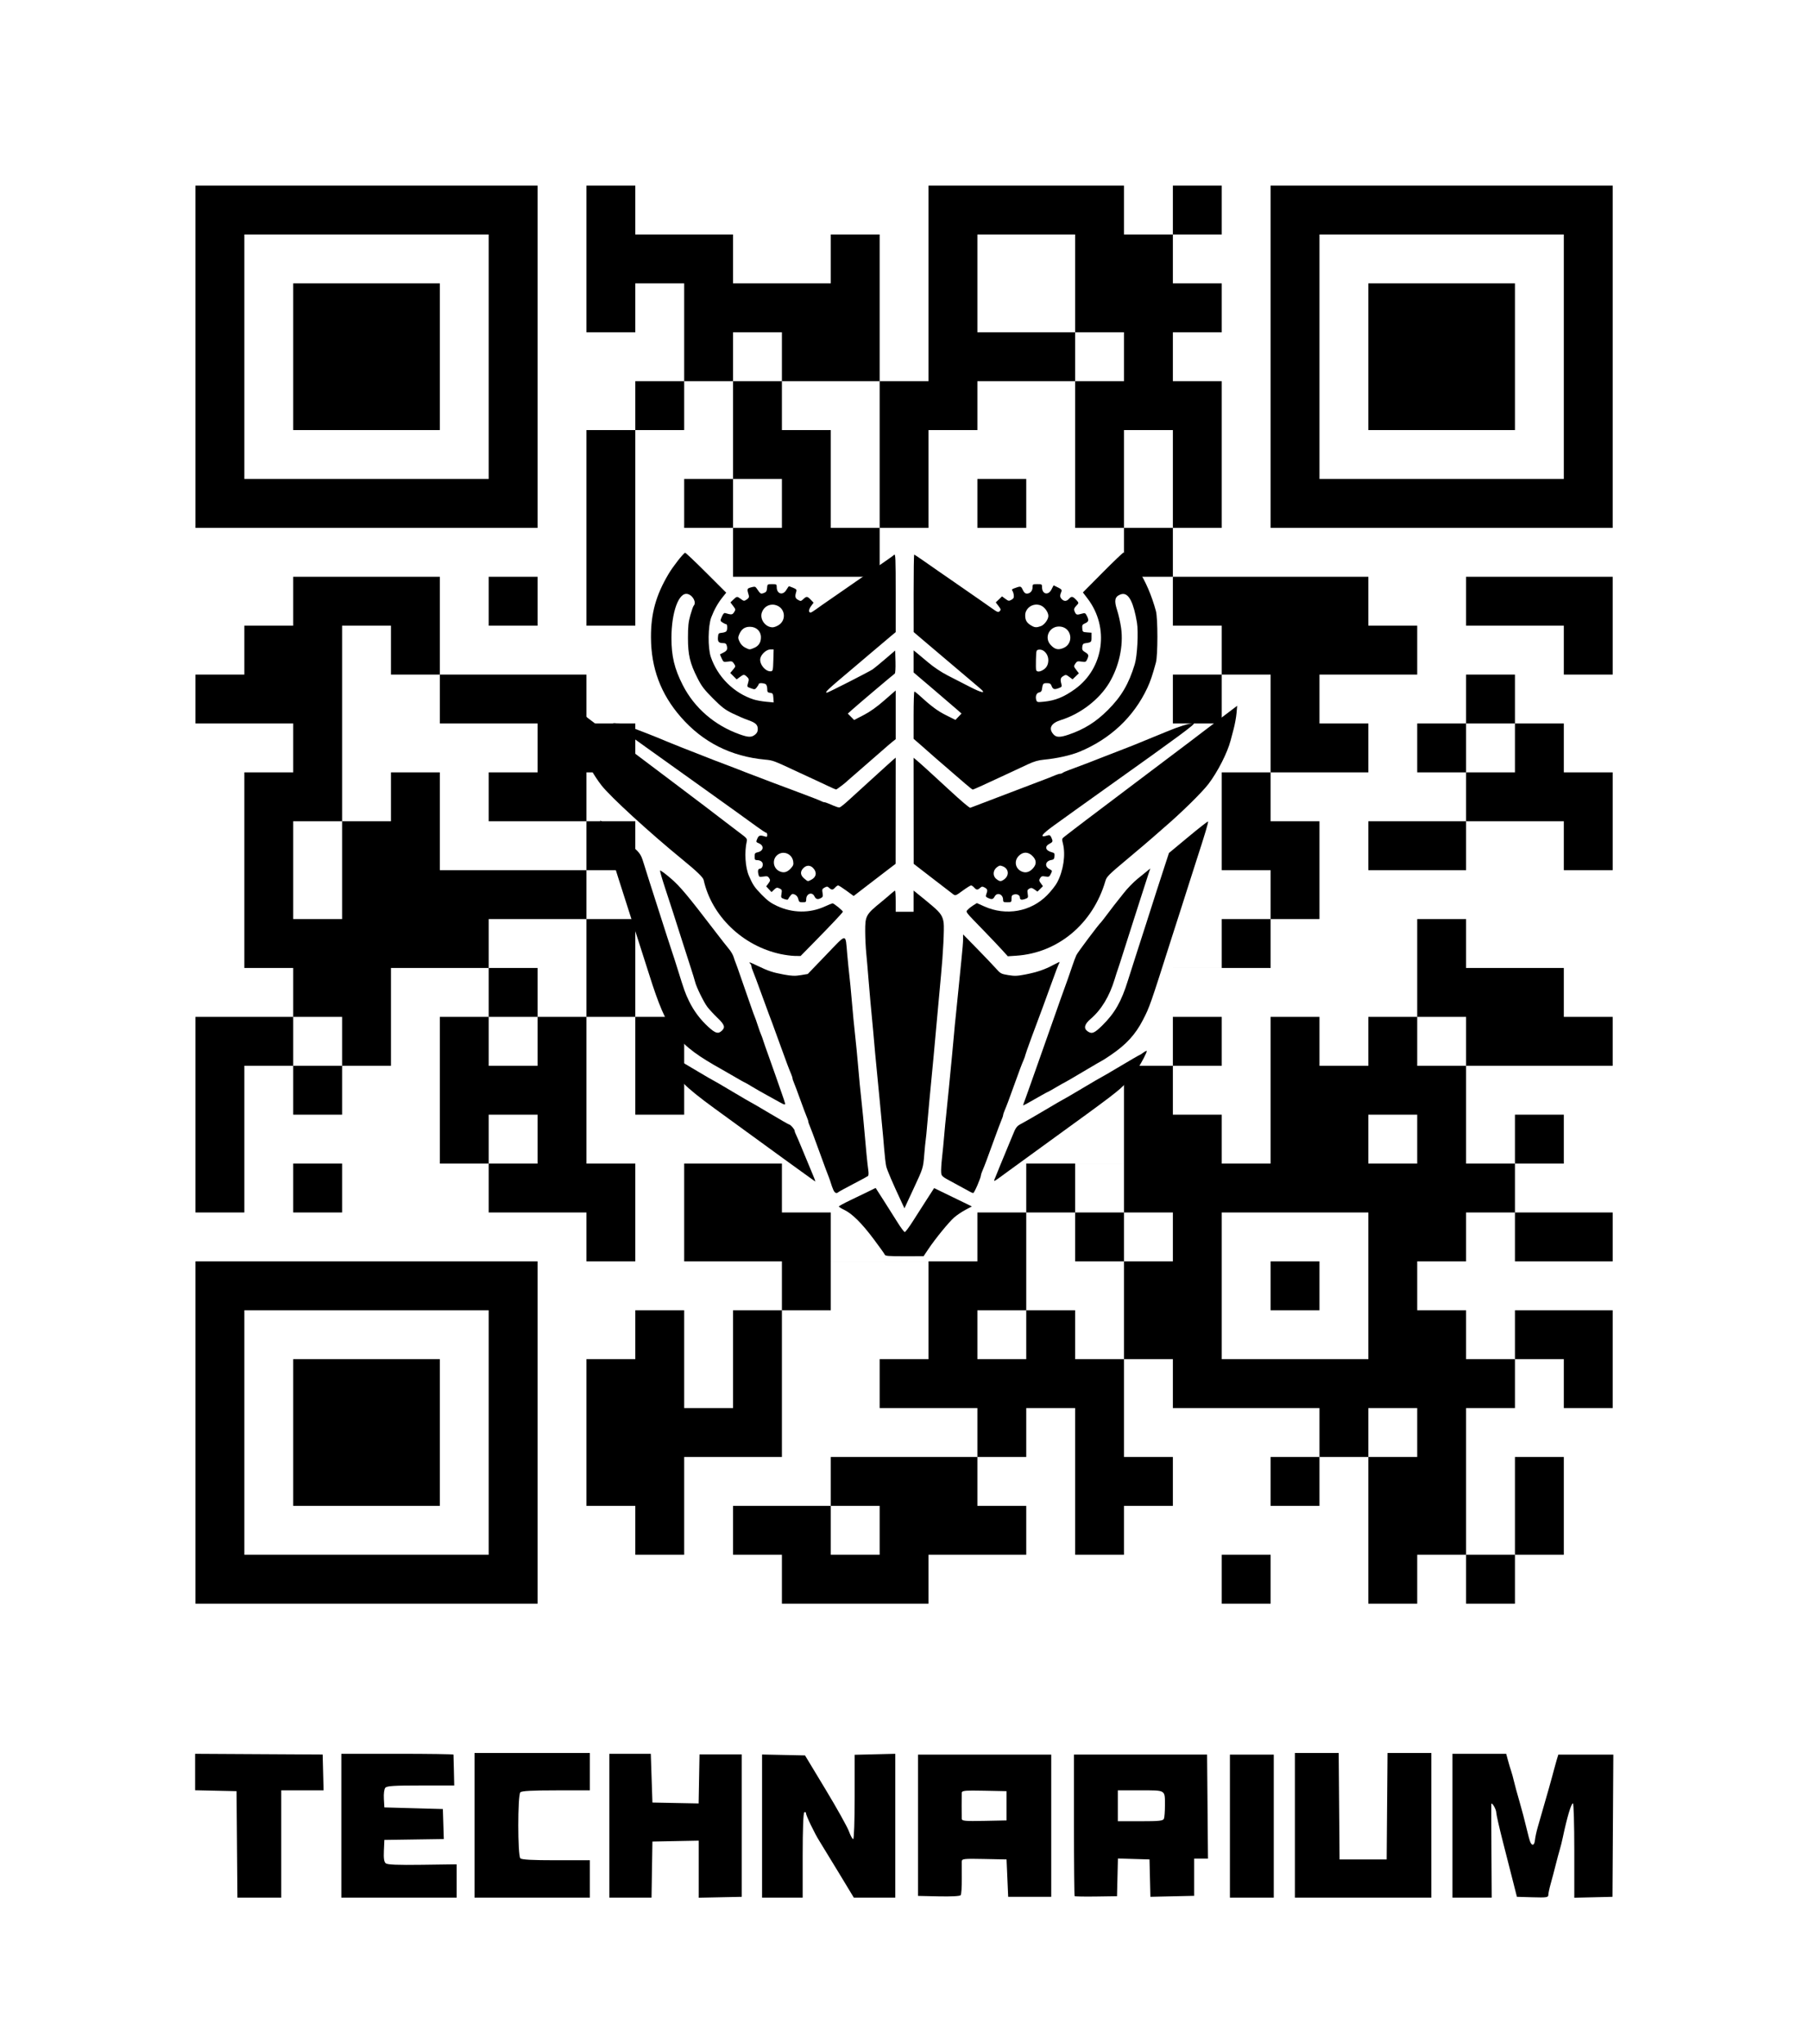 <?xml version="1.0" encoding="UTF-8" standalone="no"?>
<svg
   xmlns:dc="http://purl.org/dc/elements/1.1/"
   xmlns:cc="http://creativecommons.org/ns#"
   xmlns:rdf="http://www.w3.org/1999/02/22-rdf-syntax-ns#"
   xmlns:svg="http://www.w3.org/2000/svg"
   xmlns="http://www.w3.org/2000/svg"
   xmlns:sodipodi="http://sodipodi.sourceforge.net/DTD/sodipodi-0.dtd"
   xmlns:inkscape="http://www.inkscape.org/namespaces/inkscape"
   version="1.0"
   width="925.429"
   height="1044.872"
   viewBox="0 0 740.343 835.897"
   preserveAspectRatio="xMidYMid meet"
   id="svg4384"
   inkscape:version="0.91 r13725"
   sodipodi:docname="technarium_qr_logo_text.svg"
   inkscape:export-filename="/home/nightshade/src/technarium_qr/png/technarium_qr_logo_text.png"
   inkscape:export-xdpi="90"
   inkscape:export-ydpi="90">
  <defs
     id="defs4432" />
  <sodipodi:namedview
     pagecolor="#ffffff"
     bordercolor="#666666"
     borderopacity="1"
     objecttolerance="9"
     gridtolerance="10000"
     guidetolerance="10"
     inkscape:pageopacity="0"
     inkscape:pageshadow="2"
     inkscape:window-width="1920"
     inkscape:window-height="1045"
     id="namedview4430"
     showgrid="false"
     showguides="true"
     inkscape:guide-bbox="true"
     inkscape:zoom="0.35355339"
     inkscape:cx="-164.06201"
     inkscape:cy="442.6452"
     inkscape:window-x="0"
     inkscape:window-y="35"
     inkscape:window-maximized="1"
     inkscape:current-layer="layer3"
     fit-margin-top="100"
     fit-margin-left="100"
     fit-margin-right="100"
     fit-margin-bottom="100"
     units="px"
     inkscape:snap-perpendicular="false">
    <inkscape:grid
       type="xygrid"
       id="grid4296"
       spacingx="20"
       spacingy="20"
       snapvisiblegridlinesonly="true" />
    <sodipodi:guide
       position="0,0"
       orientation="0,925.429"
       id="guide4153" />
    <sodipodi:guide
       position="740.343,0"
       orientation="-1044.872,0"
       id="guide4155" />
    <sodipodi:guide
       position="740.343,835.897"
       orientation="0,-925.429"
       id="guide4157" />
    <sodipodi:guide
       position="0,835.897"
       orientation="1044.872,0"
       id="guide4159" />
  </sodipodi:namedview>
  <g
     inkscape:groupmode="layer"
     id="layer3"
     inkscape:label="Layer 1"
     transform="translate(0.172,0)">
    <rect
       style="opacity:1;fill:#ffffff;fill-opacity:1;stroke:none"
       id="rect4161"
       width="740.344"
       height="835.897"
       x="-0.172"
       y="0" />
    <g
       id="g4236"
       transform="matrix(0.1,0,0,-0.1,-0.172,735.901)"
       style="fill:#000000;stroke:none">
      <path
         d="M 100 94.877 L 100 182.377 L 100 269.877 L 187.5 269.877 L 275 269.877 L 275 182.377 L 275 94.877 L 187.5 94.877 L 100 94.877 z M 300 94.877 L 300 132.377 L 300 169.877 L 312.5 169.877 L 325 169.877 L 325 157.377 L 325 144.877 L 337.5 144.877 L 350 144.877 L 350 169.877 L 350 194.877 L 362.5 194.877 L 375 194.877 L 375 182.377 L 375 169.877 L 387.5 169.877 L 400 169.877 L 400 182.377 L 400 194.877 L 425 194.877 L 450 194.877 L 450 157.377 L 450 119.877 L 437.5 119.877 L 425 119.877 L 425 132.377 L 425 144.877 L 400 144.877 L 375 144.877 L 375 132.377 L 375 119.877 L 350 119.877 L 325 119.877 L 325 107.377 L 325 94.877 L 312.5 94.877 L 300 94.877 z M 450 194.877 L 450 232.377 L 450 269.877 L 462.5 269.877 L 475 269.877 L 475 244.877 L 475 219.877 L 487.5 219.877 L 500 219.877 L 500 207.377 L 500 194.877 L 525 194.877 L 550 194.877 L 550 182.377 L 550 169.877 L 525 169.877 L 500 169.877 L 500 144.877 L 500 119.877 L 525 119.877 L 550 119.877 L 550 144.877 L 550 169.877 L 562.5 169.877 L 575 169.877 L 575 182.377 L 575 194.877 L 562.5 194.877 L 550 194.877 L 550 232.377 L 550 269.877 L 562.5 269.877 L 575 269.877 L 575 244.877 L 575 219.877 L 587.5 219.877 L 600 219.877 L 600 244.877 L 600 269.877 L 612.5 269.877 L 625 269.877 L 625 232.377 L 625 194.877 L 612.5 194.877 L 600 194.877 L 600 182.377 L 600 169.877 L 612.5 169.877 L 625 169.877 L 625 157.377 L 625 144.877 L 612.5 144.877 L 600 144.877 L 600 132.377 L 600 119.877 L 587.5 119.877 L 575 119.877 L 575 107.377 L 575 94.877 L 525 94.877 L 475 94.877 L 475 144.877 L 475 194.877 L 462.5 194.877 L 450 194.877 z M 600 119.877 L 612.5 119.877 L 625 119.877 L 625 107.377 L 625 94.877 L 612.5 94.877 L 600 94.877 L 600 107.377 L 600 119.877 z M 600 269.877 L 587.5 269.877 L 575 269.877 L 575 282.377 L 575 294.871 L 600 294.871 L 600 282.377 L 600 269.877 z M 450 269.877 L 437.5 269.877 L 425 269.877 L 425 244.877 L 425 219.877 L 412.5 219.877 L 400 219.877 L 400 207.377 L 400 194.877 L 387.5 194.877 L 375 194.877 L 375 219.877 L 375 244.877 L 387.5 244.877 L 400 244.877 L 400 257.377 L 400 269.877 L 387.5 269.877 L 375 269.877 L 375 282.377 L 375 294.871 L 450 294.871 L 450 269.877 z M 375 269.877 L 375 257.377 L 375 244.877 L 362.5 244.877 L 350 244.877 L 350 257.377 L 350 269.877 L 362.5 269.877 L 375 269.877 z M 350 194.877 L 337.5 194.877 L 325 194.877 L 325 207.377 L 325 219.877 L 337.5 219.877 L 350 219.877 L 350 207.377 L 350 194.877 z M 325 219.877 L 312.5 219.877 L 300 219.877 L 300 269.877 L 300 319.877 L 312.5 319.877 L 325 319.877 L 325 294.871 L 325 269.877 L 325 219.877 z M 650 94.877 L 650 182.377 L 650 269.877 L 737.5 269.877 L 825 269.877 L 825 182.377 L 825 94.877 L 737.5 94.877 L 650 94.877 z M 125 119.877 L 187.5 119.877 L 250 119.877 L 250 182.377 L 250 244.877 L 187.5 244.877 L 125 244.877 L 125 182.377 L 125 119.877 z M 675 119.877 L 737.5 119.877 L 800 119.877 L 800 182.377 L 800 244.877 L 737.5 244.877 L 675 244.877 L 675 182.377 L 675 119.877 z M 150 144.877 L 150 182.377 L 150 219.877 L 187.5 219.877 L 225 219.877 L 225 182.377 L 225 144.877 L 187.5 144.877 L 150 144.877 z M 700 144.877 L 700 182.377 L 700 219.877 L 737.5 219.877 L 775 219.877 L 775 182.377 L 775 144.877 L 737.5 144.877 L 700 144.877 z M 500 244.877 L 500 257.377 L 500 269.877 L 512.5 269.877 L 525 269.877 L 525 257.377 L 525 244.877 L 512.5 244.877 L 500 244.877 z M 150 294.877 L 150 307.377 L 150 319.877 L 137.5 319.877 L 125 319.877 L 125 332.377 L 125 344.877 L 112.5 344.877 L 100 344.877 L 100 357.377 L 100 369.877 L 125 369.877 L 150 369.877 L 150 382.377 L 150 394.877 L 137.5 394.877 L 125 394.877 L 125 444.877 L 125 494.877 L 137.5 494.877 L 150 494.877 L 150 507.377 L 150 519.877 L 162.5 519.877 L 175 519.877 L 175 532.377 L 175 544.877 L 187.5 544.877 L 200 544.877 L 200 519.877 L 200 494.877 L 225 494.877 L 250 494.877 L 250 482.377 L 250 469.877 L 275 469.877 L 300 469.877 L 300 457.377 L 300 444.877 L 262.5 444.877 L 225 444.877 L 225 419.877 L 225 394.877 L 212.5 394.877 L 200 394.877 L 200 407.377 L 200 419.877 L 187.5 419.877 L 175 419.877 L 175 444.877 L 175 469.877 L 162.5 469.877 L 150 469.877 L 150 444.877 L 150 419.877 L 162.5 419.877 L 175 419.877 L 175 369.877 L 175 319.877 L 187.5 319.877 L 200 319.877 L 200 332.377 L 200 344.877 L 212.5 344.877 L 225 344.877 L 225 319.877 L 225 294.877 L 187.5 294.877 L 150 294.877 z M 225 344.877 L 225 357.377 L 225 369.877 L 250 369.877 L 275 369.877 L 275 382.377 L 275 394.877 L 262.5 394.877 L 250 394.877 L 250 407.377 L 250 419.877 L 275 419.877 L 300 419.877 L 300 407.377 L 300 394.877 L 312.5 394.877 L 325 394.877 L 325 382.377 L 325 369.877 L 312.5 369.877 L 300 369.877 L 300 357.377 L 300 344.877 L 262.5 344.877 L 225 344.877 z M 300 419.877 L 300 432.377 L 300 444.877 L 312.5 444.877 L 325 444.877 L 325 432.377 L 325 419.877 L 312.5 419.877 L 300 419.877 z M 300 469.877 L 300 494.877 L 300 519.877 L 312.5 519.877 L 325 519.877 L 325 544.877 L 325 569.877 L 350 569.877 L 350 544.877 L 350 519.877 L 350 519.871 L 325 519.871 L 325 469.877 L 312.5 469.877 L 300 469.877 z M 300 519.877 L 287.5 519.877 L 275 519.877 L 275 532.377 L 275 544.877 L 262.5 544.877 L 250 544.877 L 250 532.377 L 250 519.877 L 237.5 519.877 L 225 519.877 L 225 557.377 L 225 594.877 L 237.5 594.877 L 250 594.877 L 250 582.377 L 250 569.877 L 262.5 569.877 L 275 569.877 L 275 582.377 L 275 594.877 L 262.5 594.877 L 250 594.877 L 250 607.377 L 250 619.877 L 275 619.877 L 300 619.877 L 300 632.377 L 300 644.877 L 312.5 644.877 L 325 644.877 L 325 619.877 L 325 594.877 L 312.5 594.877 L 300 594.877 L 300 557.377 L 300 519.877 z M 250 519.877 L 262.5 519.877 L 275 519.877 L 275 507.377 L 275 494.877 L 262.5 494.877 L 250 494.877 L 250 507.377 L 250 519.877 z M 175 544.877 L 162.5 544.877 L 150 544.877 L 150 557.377 L 150 569.877 L 162.5 569.877 L 175 569.877 L 175 557.377 L 175 544.877 z M 150 544.877 L 150 532.377 L 150 519.877 L 125 519.877 L 100 519.877 L 100 569.877 L 100 619.877 L 112.5 619.877 L 125 619.877 L 125 582.377 L 125 544.877 L 137.5 544.877 L 150 544.877 z M 250 294.877 L 250 307.377 L 250 319.877 L 262.5 319.877 L 275 319.877 L 275 307.377 L 275 294.877 L 262.5 294.877 L 250 294.877 z M 600 294.877 L 600 307.377 L 600 319.877 L 612.5 319.877 L 625 319.877 L 625 332.377 L 625 344.877 L 637.5 344.877 L 650 344.877 L 650 369.877 L 650 394.877 L 675 394.877 L 700 394.877 L 700 382.377 L 700 369.877 L 687.5 369.877 L 675 369.877 L 675 357.377 L 675 344.877 L 700 344.877 L 725 344.877 L 725 332.377 L 725 319.877 L 712.5 319.877 L 700 319.877 L 700 307.377 L 700 294.877 L 650 294.877 L 600 294.877 z M 650 394.877 L 637.5 394.877 L 625 394.877 L 625 407.377 L 625 419.871 L 625 419.877 L 625 444.877 L 637.5 444.877 L 650 444.877 L 650 457.377 L 650 469.877 L 662.5 469.877 L 675 469.877 L 675 444.877 L 675 419.877 L 662.5 419.877 L 650 419.877 L 650 407.377 L 650 394.877 z M 650 469.877 L 637.5 469.877 L 625 469.877 L 625 494.871 L 600 494.871 L 600 494.877 L 625 494.877 L 650 494.877 L 650 482.377 L 650 469.877 z M 625 344.877 L 612.5 344.877 L 600 344.877 L 600 357.377 L 600 369.877 L 612.5 369.877 L 625 369.877 L 625 357.377 L 625 344.877 z M 750 294.877 L 750 307.377 L 750 319.877 L 775 319.877 L 800 319.877 L 800 332.377 L 800 344.877 L 812.5 344.877 L 825 344.877 L 825 319.877 L 825 294.877 L 787.5 294.877 L 750 294.877 z M 750 344.877 L 750 357.377 L 750 369.877 L 762.5 369.877 L 775 369.877 L 775 357.377 L 775 344.877 L 762.5 344.877 L 750 344.877 z M 775 369.877 L 775 382.377 L 775 394.877 L 762.5 394.877 L 750 394.877 L 750 407.377 L 750 419.877 L 775 419.877 L 800 419.877 L 800 432.377 L 800 444.877 L 812.5 444.877 L 825 444.877 L 825 419.877 L 825 394.877 L 812.5 394.877 L 800 394.877 L 800 382.377 L 800 369.877 L 787.5 369.877 L 775 369.877 z M 750 419.877 L 725 419.877 L 700 419.877 L 700 432.377 L 700 444.877 L 725 444.877 L 750 444.877 L 750 432.377 L 750 419.877 z M 750 394.877 L 750 382.377 L 750 369.877 L 737.5 369.877 L 725 369.877 L 725 382.377 L 725 394.877 L 737.5 394.877 L 750 394.877 z M 725 469.877 L 725 494.877 L 725 519.877 L 737.5 519.877 L 750 519.877 L 750 532.377 L 750 544.877 L 787.5 544.877 L 825 544.877 L 825 532.377 L 825 519.877 L 812.5 519.877 L 800 519.877 L 800 507.377 L 800 494.877 L 775 494.877 L 750 494.877 L 750 482.377 L 750 469.877 L 737.5 469.877 L 725 469.877 z M 750 544.877 L 737.5 544.877 L 725 544.877 L 725 532.377 L 725 519.877 L 712.5 519.877 L 700 519.877 L 700 532.377 L 700 544.877 L 687.5 544.877 L 675 544.877 L 675 532.377 L 675 519.877 L 662.5 519.877 L 650 519.877 L 650 557.377 L 650 594.877 L 637.5 594.877 L 625 594.877 L 625 582.377 L 625 569.877 L 612.5 569.877 L 600 569.877 L 600 557.377 L 600 544.877 L 587.5 544.877 L 575 544.877 L 575 594.871 L 525 594.871 L 525 594.877 L 525 619.877 L 537.5 619.877 L 550 619.877 L 550 607.377 L 550 594.877 L 562.5 594.877 L 575 594.877 L 575 607.377 L 575 619.877 L 587.5 619.877 L 600 619.877 L 600 632.377 L 600 644.877 L 587.5 644.877 L 575 644.877 L 575 669.877 L 575 694.877 L 587.5 694.877 L 600 694.877 L 600 707.377 L 600 719.877 L 637.5 719.877 L 675 719.877 L 675 732.377 L 675 744.877 L 687.5 744.877 L 700 744.877 L 700 732.377 L 700 719.877 L 712.5 719.877 L 725 719.877 L 725 732.377 L 725 744.877 L 712.5 744.877 L 700 744.877 L 700 782.377 L 700 819.877 L 712.5 819.877 L 725 819.877 L 725 807.377 L 725 794.877 L 737.5 794.877 L 750 794.877 L 750 757.377 L 750 719.877 L 762.5 719.877 L 775 719.877 L 775 707.377 L 775 694.877 L 762.5 694.877 L 750 694.877 L 750 682.377 L 750 669.877 L 737.5 669.877 L 725 669.877 L 725 657.377 L 725 644.877 L 737.5 644.877 L 750 644.877 L 750 632.377 L 750 619.877 L 762.5 619.877 L 775 619.877 L 775 607.377 L 775 594.877 L 762.5 594.877 L 750 594.877 L 750 569.877 L 750 544.877 z M 775 594.877 L 787.5 594.877 L 800 594.877 L 800 582.377 L 800 569.877 L 787.5 569.877 L 775 569.877 L 775 582.377 L 775 594.877 z M 775 619.877 L 775 632.377 L 775 644.877 L 800 644.877 L 825 644.877 L 825 632.377 L 825 619.877 L 800 619.877 L 775 619.877 z M 775 694.877 L 787.5 694.877 L 800 694.877 L 800 707.377 L 800 719.877 L 812.5 719.877 L 825 719.877 L 825 694.877 L 825 669.877 L 800 669.877 L 775 669.877 L 775 682.377 L 775 694.877 z M 750 794.877 L 750 807.377 L 750 819.877 L 762.5 819.877 L 775 819.877 L 775 807.377 L 775 794.877 L 762.5 794.877 L 750 794.877 z M 775 794.877 L 787.5 794.877 L 800 794.877 L 800 769.877 L 800 744.877 L 787.5 744.877 L 775 744.877 L 775 769.877 L 775 794.877 z M 675 744.877 L 662.5 744.877 L 650 744.877 L 650 757.377 L 650 769.877 L 662.5 769.877 L 675 769.877 L 675 757.377 L 675 744.877 z M 575 694.877 L 562.5 694.877 L 550 694.877 L 550 682.377 L 550 669.877 L 537.5 669.877 L 525 669.877 L 525 682.377 L 525 694.877 L 512.5 694.877 L 500 694.877 L 500 682.377 L 500 669.877 L 512.5 669.877 L 525 669.877 L 525 644.877 L 525 619.877 L 500 619.877 L 500 644.871 L 425 644.871 L 425 619.877 L 412.5 619.877 L 400 619.877 L 400 607.377 L 400 594.877 L 375 594.877 L 350 594.877 L 350 619.877 L 350 644.877 L 375 644.877 L 400 644.877 L 400 657.377 L 400 669.877 L 412.5 669.877 L 425 669.877 L 425 657.377 L 425 644.877 L 450 644.877 L 475 644.877 L 475 669.877 L 475 694.877 L 462.5 694.877 L 450 694.877 L 450 707.377 L 450 719.877 L 475 719.877 L 500 719.877 L 500 732.377 L 500 744.877 L 512.5 744.877 L 525 744.877 L 525 732.377 L 525 719.877 L 537.5 719.877 L 550 719.877 L 550 757.377 L 550 794.877 L 562.5 794.877 L 575 794.877 L 575 782.377 L 575 769.877 L 587.5 769.877 L 600 769.877 L 600 757.377 L 600 744.877 L 587.5 744.877 L 575 744.877 L 575 719.877 L 575 694.877 z M 500 744.877 L 462.5 744.877 L 425 744.877 L 425 757.377 L 425 769.877 L 437.5 769.877 L 450 769.877 L 450 782.377 L 450 794.877 L 437.5 794.877 L 425 794.877 L 425 782.377 L 425 769.877 L 400 769.877 L 375 769.877 L 375 782.377 L 375 794.877 L 387.5 794.877 L 400 794.877 L 400 807.377 L 400 819.877 L 437.5 819.877 L 475 819.877 L 475 807.377 L 475 794.877 L 500 794.877 L 525 794.877 L 525 782.377 L 525 769.877 L 512.5 769.877 L 500 769.877 L 500 757.377 L 500 744.877 z M 400 669.877 L 387.5 669.877 L 375 669.877 L 375 694.877 L 375 719.877 L 362.5 719.877 L 350 719.877 L 350 694.877 L 350 669.877 L 337.5 669.877 L 325 669.877 L 325 682.377 L 325 694.877 L 312.5 694.877 L 300 694.877 L 300 732.377 L 300 769.877 L 312.5 769.877 L 325 769.877 L 325 782.377 L 325 794.877 L 337.5 794.877 L 350 794.877 L 350 769.877 L 350 744.877 L 375 744.877 L 400 744.877 L 400 707.377 L 400 669.877 z M 400 594.877 L 412.5 594.877 L 425 594.877 L 425 594.871 L 400 594.871 L 400 594.877 z M 575 644.877 L 575 632.377 L 575 619.877 L 562.5 619.877 L 550 619.877 L 550 632.377 L 550 644.877 L 562.5 644.877 L 575 644.877 z M 600 544.877 L 612.5 544.877 L 625 544.877 L 625 532.377 L 625 519.877 L 612.5 519.877 L 600 519.877 L 600 532.377 L 600 544.877 z M 700 569.877 L 712.5 569.877 L 725 569.877 L 725 582.377 L 725 594.877 L 712.5 594.877 L 700 594.877 L 700 582.377 L 700 569.877 z M 150 594.877 L 150 607.377 L 150 619.877 L 162.5 619.877 L 175 619.877 L 175 607.377 L 175 594.877 L 162.5 594.877 L 150 594.877 z M 625 619.877 L 662.5 619.877 L 700 619.877 L 700 657.377 L 700 694.877 L 662.5 694.877 L 625 694.877 L 625 657.377 L 625 619.877 z M 100 644.877 L 100 732.377 L 100 819.877 L 187.5 819.877 L 275 819.877 L 275 732.377 L 275 644.877 L 187.5 644.877 L 100 644.877 z M 650 644.877 L 650 657.377 L 650 669.877 L 662.5 669.877 L 675 669.877 L 675 657.377 L 675 644.877 L 662.5 644.877 L 650 644.877 z M 125 669.877 L 187.5 669.877 L 250 669.877 L 250 732.377 L 250 794.877 L 187.5 794.877 L 125 794.877 L 125 732.377 L 125 669.877 z M 150 694.877 L 150 732.377 L 150 769.877 L 187.5 769.877 L 225 769.877 L 225 732.377 L 225 694.877 L 187.5 694.877 L 150 694.877 z M 625 794.877 L 625 807.377 L 625 819.877 L 637.5 819.877 L 650 819.877 L 650 807.377 L 650 794.877 L 637.5 794.877 L 625 794.877 z "
         transform="matrix(8,0,0,-8,0.009,7359.015)"
         id="path4238" />
    </g>
  </g>
  <g
     inkscape:groupmode="layer"
     id="layer4"
     inkscape:label="Layer 2"
     style="display:inline;opacity:1"
     transform="translate(0.172,0)">
    <g
       transform="matrix(0.665,0,0,0.665,-67.744,330.127)"
       id="g5599">
      <path
         inkscape:connector-curvature="0"
         style="fill:#000000"
         d="m 1298.287,571.986 -10.793,0.266 -10.793,0.264 0,22.398 c 0,12.689 -0.337,22.396 -0.777,22.396 -0.427,0 -1.445,-1.859 -2.262,-4.131 -0.817,-2.272 -6.404,-12.276 -12.416,-22.23 l -10.93,-18.1 -11.412,-0.242 -11.412,-0.24 0,38.012 0,38.012 10.791,0 10.791,0 0,-22.396 c 0,-13.999 0.324,-22.594 0.863,-22.928 0.475,-0.293 0.863,-0.115 0.863,0.398 0,1.237 4.643,10.882 7.109,14.768 1.075,1.695 5.644,9.173 10.152,16.619 l 8.197,13.539 11.012,0 11.012,0 0,-38.203 0,-38.201 z m 12.084,0.432 0,37.527 0,37.529 11.008,0.242 c 6.617,0.145 11.271,-0.102 11.668,-0.621 0.364,-0.475 0.63,-4.361 0.592,-8.635 -0.038,-4.273 -0.044,-8.46 -0.014,-9.305 0.051,-1.406 1.051,-1.515 11.926,-1.295 l 11.871,0.24 0.432,9.928 0.432,9.93 11.439,0 11.44,0 0,-37.771 0,-37.77 -35.395,0 -35.397,0 z m 29.037,19.107 c 1.59,-0.003 3.602,0.025 6.143,0.076 l 11.871,0.24 0,7.77 0,7.771 -11.871,0.24 c -10.162,0.206 -11.877,0.049 -11.918,-1.08 -0.026,-0.726 -0.049,-3.845 -0.049,-6.932 0,-3.086 0.022,-6.204 0.049,-6.93 0.031,-0.847 1.004,-1.146 5.775,-1.156 z"
         transform="matrix(1.158,0,0,1.158,-850.83,-80.148)"
         id="path5562" />
      <path
         inkscape:connector-curvature="0"
         style="fill:#000000"
         d="m 1393.25,572.418 0,37.41 c 0,20.576 0.162,37.572 0.359,37.77 0.198,0.198 5.346,0.289 11.439,0.201 l 11.078,-0.16 0.244,-10.016 0.244,-10.016 8.389,0.248 8.391,0.246 0.24,9.928 0.238,9.93 11.631,-0.264 11.631,-0.262 0,-9.883 0,-9.881 3.67,0 3.668,0.002 -0.238,-27.627 -0.24,-27.627 -35.371,0 -35.373,0 z m 82.879,0 0,37.986 0,37.986 11.654,0 11.654,0 0,-37.986 0,-37.986 -11.654,0 -11.654,0 z m -59.57,18.992 11.994,0 c 13.736,0 13.043,-0.437 13.043,8.201 0,3.009 -0.235,6.085 -0.523,6.836 -0.443,1.155 -2.379,1.367 -12.52,1.367 l -11.994,0 0,-8.203 0,-8.201 z"
         id="path5566"
         transform="matrix(1.158,0,0,1.158,-850.83,-80.148)" />
      <path
         inkscape:connector-curvature="0"
         style="fill:#000000"
         d="m 1594.404,571.986 0,38.201 0,38.203 10.424,0 10.426,0 -0.137,-24.389 c -0.076,-13.414 -0.106,-24.756 -0.066,-25.203 0.139,-1.572 2.608,2.563 2.635,4.414 0.015,1.031 1.602,8.023 3.527,15.539 1.925,7.516 4.388,17.162 5.471,21.436 l 1.969,7.771 8.344,0.246 c 7.371,0.218 8.344,0.076 8.344,-1.219 0,-0.806 0.557,-3.444 1.238,-5.859 0.681,-2.416 1.87,-6.918 2.645,-10.004 0.774,-3.086 1.77,-6.797 2.211,-8.246 0.441,-1.449 1.166,-4.363 1.611,-6.475 2.249,-10.658 4.46,-18.086 5.383,-18.086 0.399,0 0.725,11.279 0.725,25.064 l 0,25.064 10.145,-0.244 10.145,-0.242 0.225,-37.771 0.225,-37.77 -14.619,0 -14.619,0 -0.848,2.805 c -0.467,1.543 -1.088,3.778 -1.383,4.965 -0.867,3.496 -4.353,15.828 -8.664,30.648 -0.691,2.374 -1.368,5.482 -1.506,6.906 -0.27,2.786 -1.398,3.389 -2.424,1.295 -0.349,-0.712 -1.308,-4.208 -2.133,-7.77 -0.824,-3.561 -2.466,-9.778 -3.648,-13.814 -1.183,-4.036 -2.508,-8.892 -2.945,-10.791 -0.438,-1.899 -1.133,-4.424 -1.543,-5.611 -0.41,-1.187 -1.164,-3.712 -1.676,-5.611 l -0.93,-3.453 -14.275,0 -14.273,0 z"
         id="path5564"
         transform="matrix(1.158,0,0,1.158,-850.83,-80.148)" />
      <path
         inkscape:connector-curvature="0"
         style="fill:#000000"
         d="m 926.193,571.986 0,9.686 0,9.688 11.006,0.242 11.008,0.24 0.229,28.273 0.227,28.275 11.643,0 11.645,0 0,-28.49 0,-28.49 11.25,0 11.252,0 -0.244,-9.518 -0.244,-9.52 -33.885,-0.193 -33.885,-0.193 z m 77.697,0 0,38.201 0,38.203 30.648,0 30.648,0 0,-8.85 0,-8.85 -18.217,0.25 c -13.193,0.181 -18.561,-0.035 -19.463,-0.783 -0.907,-0.753 -1.176,-2.578 -0.992,-6.725 l 0.252,-5.691 15.787,-0.236 15.789,-0.234 -0.248,-7.967 -0.248,-7.967 -15.541,-0.432 -15.539,-0.432 -0.264,-4.602 c -0.152,-2.651 0.168,-5.123 0.754,-5.828 0.818,-0.985 4.5,-1.225 18.824,-1.225 l 17.809,0 -0.182,-7.984 c -0.099,-4.392 -0.196,-8.181 -0.215,-8.418 -0.019,-0.237 -13.439,-0.432 -29.82,-0.432 l -29.785,0 z"
         id="path5560"
         transform="matrix(1.158,0,0,1.158,-850.83,-80.148)" />
      <path
         inkscape:connector-curvature="0"
         style="fill:#000000"
         d="m 1074.684,571.555 0,38.418 0,38.418 30.648,0 30.648,0 0,-9.93 0,-9.928 -17.957,0 c -12.816,0 -18.255,-0.296 -18.994,-1.035 -1.462,-1.462 -1.462,-33.589 0,-35.051 0.739,-0.739 6.179,-1.037 18.994,-1.037 l 17.957,0 0,-9.928 0,-9.928 -30.648,0 -30.648,0 z m 435.978,0 0,38.418 0,38.418 36.258,0 36.26,0 0,-38.418 0,-38.418 -11.643,0 -11.643,0 -0.229,28.273 -0.227,28.273 -12.52,0 -12.518,0 -0.227,-28.273 -0.229,-28.273 -11.643,0 -11.643,0 z m -364.324,0.432 0,38.201 0,38.203 11.203,0 11.203,0 0.234,-14.893 0.236,-14.893 12.303,-0.24 12.303,-0.238 0,15.156 0,15.156 11.439,-0.24 11.44,-0.24 0,-37.828 0,-37.828 -11.225,-0.002 -11.223,0 -0.238,13.031 -0.238,13.033 -12.279,-0.24 -12.281,-0.24 -0.432,-12.949 -0.432,-12.949 -11.008,0 -11.008,0 z"
         id="path5558"
         transform="matrix(1.158,0,0,1.158,-850.83,-80.148)" />
    </g>
    <g
       id="g5571"
       transform="matrix(0.431,0,0,0.431,505.867,173.568)">
      <g
         transform="translate(-973.178,265.693)"
         id="g5589">
        <path
           inkscape:connector-curvature="0"
           transform="matrix(1.158,0,0,1.158,-850.83,-80.148)"
           id="path5556"
           d="m 1279.24,465.484 -5.803,2.863 c -3.191,1.575 -9.978,4.85 -15.082,7.279 -5.104,2.429 -9.281,4.714 -9.281,5.076 0,0.362 1.948,1.583 4.328,2.713 6.508,3.09 14.292,10.779 24.055,23.762 4.829,6.422 9.008,12.268 9.285,12.99 0.426,1.11 2.924,1.31 16.166,1.287 l 15.664,-0.027 3.885,-5.797 c 5.712,-8.521 16.717,-22.01 21.119,-25.885 2.112,-1.859 6.257,-4.668 9.211,-6.242 l 5.371,-2.861 -15.477,-7.51 -15.476,-7.508 -6.043,9.361 c -3.324,5.149 -8.511,13.249 -11.527,18 -3.016,4.751 -5.943,8.639 -6.506,8.639 -0.563,0 -3.253,-3.594 -5.979,-7.986 -2.726,-4.392 -7.871,-12.524 -11.434,-18.07 l -6.477,-10.084 z"
           style="opacity:1;fill:#000000" />
        <path
           inkscape:connector-curvature="0"
           style="opacity:1;fill:#000000"
           d="m 1029.635,69.629 0.584,4.268 c 3.331,24.338 11.591,45.385 24.207,61.68 7.122,9.198 39.573,38.912 66.473,60.865 11.652,9.509 16.834,14.5 17.316,16.676 6.541,29.53 31.877,53.958 62.945,60.689 3.799,0.823 9.075,1.526 11.725,1.562 l 4.818,0.066 11.242,-11.439 c 13.706,-13.945 23.062,-23.864 23.414,-24.82 0.265,-0.72 -7.32,-6.906 -8.469,-6.906 -0.341,0 -3.204,1.17 -6.361,2.602 -12.39,5.618 -26.333,5.472 -39.06,-0.408 -5.149,-2.379 -7.977,-4.453 -12.754,-9.357 -5.794,-5.948 -7.188,-8.01 -10.342,-15.283 -3.061,-7.058 -3.839,-19.51 -1.781,-28.494 0.43,-1.879 -0.222,-2.691 -4.961,-6.178 -3.001,-2.208 -6.324,-4.73 -7.383,-5.605 -1.059,-0.876 -3.778,-2.95 -6.043,-4.609 -2.265,-1.659 -4.311,-3.222 -4.549,-3.473 -0.237,-0.251 -5.093,-3.966 -10.791,-8.258 -5.698,-4.291 -17.548,-13.24 -26.332,-19.887 -8.784,-6.646 -27.82,-20.984 -42.303,-31.861 -14.482,-10.877 -26.721,-20.075 -27.195,-20.441 -4.696,-3.62 -6.621,-5.133 -10.221,-8.027 l -4.18,-3.359 z m 35.055,14.977 c -1.003,0.044 -1.138,0.391 0.066,1.088 0.95,0.55 5.503,3.743 10.121,7.096 4.617,3.353 12.493,9.011 17.5,12.572 5.007,3.561 13.167,9.388 18.135,12.949 4.968,3.561 13.125,9.388 18.129,12.949 5.003,3.561 13.16,9.39 18.123,12.951 4.963,3.561 13.368,9.582 18.678,13.381 5.31,3.799 12.703,9.141 16.432,11.871 3.728,2.73 7.165,4.963 7.637,4.963 0.472,0 0.859,0.823 0.859,1.828 0,1.5 -0.349,1.718 -1.943,1.219 -3.99,-1.249 -5.061,-0.932 -6.244,1.844 -1.124,2.638 -1.08,2.766 1.291,3.748 4.497,1.863 3.975,6.268 -0.867,7.332 -2.27,0.499 -2.596,0.942 -2.596,3.523 0,2.509 0.298,2.953 1.992,2.953 3.291,0 5.256,1.973 4.594,4.613 -0.317,1.261 -1.129,2.293 -1.805,2.293 -1.823,0 -2.39,1.446 -1.736,4.422 0.562,2.561 0.708,2.636 4.164,2.119 3.059,-0.457 3.752,-0.263 4.74,1.324 1.01,1.622 0.927,2.17 -0.644,4.295 l -1.801,2.436 2.166,2.338 2.166,2.338 2.139,-2.008 c 1.862,-1.749 2.425,-1.877 4.377,-0.988 2.02,0.92 2.186,1.349 1.678,4.355 -0.538,3.184 -0.436,3.377 2.291,4.328 1.892,0.659 2.954,0.698 3.148,0.115 0.161,-0.483 0.993,-1.743 1.85,-2.801 1.347,-1.664 1.851,-1.789 3.736,-0.93 1.358,0.619 2.397,1.988 2.76,3.637 0.51,2.323 0.942,2.646 3.535,2.646 2.678,0 2.953,-0.232 2.953,-2.484 0,-4.578 4.808,-6.357 6.703,-2.48 1.242,2.54 2.729,2.931 5.504,1.445 1.438,-0.769 1.642,-1.479 1.191,-4.145 -0.479,-2.837 -0.283,-3.356 1.654,-4.393 1.911,-1.023 2.403,-0.99 3.783,0.26 2.063,1.867 3.003,1.81 4.904,-0.291 0.86,-0.95 1.956,-1.727 2.438,-1.727 0.481,0 3.544,1.948 6.807,4.328 l 5.934,4.328 11.836,-9.115 c 6.51,-5.014 14.249,-10.945 17.197,-13.178 l 5.359,-4.061 0.035,-43.516 0.035,-43.516 -1.941,1.631 c -1.068,0.897 -4.474,3.968 -7.566,6.824 -3.093,2.857 -9.3,8.495 -13.795,12.531 -4.495,4.036 -11.209,10.155 -14.918,13.598 -3.709,3.442 -7.293,6.26 -7.963,6.26 -1.176,0 -2.991,-0.651 -8.768,-3.143 -1.496,-0.646 -3.151,-1.174 -3.68,-1.174 -0.528,10e-6 -1.636,-0.396 -2.461,-0.879 -0.825,-0.483 -8.879,-3.621 -17.9,-6.975 -9.022,-3.354 -18.929,-7.063 -22.016,-8.244 -12.615,-4.826 -16.352,-6.25 -22.879,-8.709 -1.899,-0.716 -4.23,-1.639 -5.18,-2.053 -0.95,-0.413 -4.446,-1.756 -7.77,-2.984 -3.324,-1.228 -8.568,-3.213 -11.654,-4.412 -16.926,-6.575 -25.656,-9.997 -27.195,-10.662 -0.95,-0.41 -3.863,-1.583 -6.475,-2.607 -2.611,-1.024 -5.525,-2.203 -6.475,-2.619 -7.049,-3.091 -27.057,-10.872 -32.279,-12.553 -3.466,-1.115 -6.774,-1.829 -8.815,-2.033 -0.51,-0.051 -0.941,-0.069 -1.275,-0.055 z m 138.746,106.25 c 3.817,-0.093 7.515,2.627 8.207,6.979 0.416,2.614 0.097,3.553 -1.971,5.797 -3.064,3.325 -5.976,4.009 -9.516,2.236 -5.141,-2.574 -5.899,-9.764 -1.402,-13.301 1.21,-0.952 2.559,-1.486 3.918,-1.654 0.255,-0.032 0.509,-0.051 0.764,-0.057 z m 20.789,10.631 c 1.276,0.047 2.538,0.623 3.656,1.74 3.405,3.405 2.847,7.498 -1.315,9.65 -3.101,1.604 -2.793,1.653 -5.914,-0.973 -3.011,-2.533 -3.411,-5.316 -1.146,-7.992 1.256,-1.485 2.712,-2.294 4.172,-2.414 0.182,-0.015 0.365,-0.018 0.547,-0.012 z m 29.047,59.367 c -1.948,0.048 -5.881,4.569 -14.6,13.633 l -15.082,15.678 -5.768,0.957 c -4.731,0.784 -7.213,0.694 -13.805,-0.494 -8.852,-1.596 -12.908,-2.94 -21.656,-7.178 -6.264,-3.035 -7.624,-3.444 -5.979,-1.799 0.57,0.57 1.037,1.58 1.037,2.244 0,0.664 0.545,2.432 1.213,3.928 0.668,1.496 3.604,9.324 6.523,17.396 2.92,8.072 5.915,16.232 6.654,18.131 1.752,4.501 2.556,6.686 8.893,24.172 5.797,15.997 7.343,20.114 9.178,24.42 0.664,1.559 1.207,3.248 1.207,3.754 0,0.506 0.538,2.142 1.193,3.639 0.656,1.496 3.008,7.773 5.227,13.945 2.219,6.173 4.597,12.497 5.283,14.057 0.686,1.559 1.248,3.25 1.248,3.756 0,0.506 0.545,2.142 1.213,3.639 0.668,1.496 3.603,9.324 6.523,17.396 2.92,8.072 5.871,16.133 6.557,17.914 0.686,1.781 1.806,4.696 2.49,6.477 0.685,1.781 1.509,4.175 1.83,5.32 0.322,1.146 1.127,3.378 1.789,4.963 1.19,2.848 2.652,3.585 4.244,2.135 0.451,-0.411 5.872,-3.376 12.045,-6.59 6.173,-3.214 11.648,-6.178 12.17,-6.588 0.633,-0.498 0.726,-2.254 0.277,-5.281 -0.684,-4.614 -1.963,-17.631 -3.414,-34.752 -0.443,-5.223 -1.198,-12.992 -1.678,-17.266 -1.153,-10.267 -2.538,-24.545 -3.516,-36.26 -0.436,-5.223 -1.184,-12.994 -1.664,-17.268 -1.17,-10.416 -2.551,-24.691 -3.508,-36.258 -0.432,-5.223 -1.173,-12.8 -1.645,-16.836 -0.472,-4.036 -1.275,-12.036 -1.785,-17.777 -0.784,-8.83 -0.749,-13.255 -2.697,-13.207 z"
           transform="matrix(1.158,0,0,1.158,-850.83,-80.148)"
           id="path5540" />
        <path
           inkscape:connector-curvature="0"
           transform="matrix(1.158,0,0,1.158,-850.83,-80.148)"
           id="path5554"
           d="m 1104.012,352.955 0.857,2.254 c 2.75,7.233 9.046,16.356 17.164,24.873 4.158,4.362 12.799,11.342 25.039,20.223 25.201,18.285 42.529,30.885 57.422,41.752 6.832,4.986 13.286,9.647 14.342,10.359 1.056,0.712 3.894,2.753 6.307,4.533 2.413,1.781 4.492,3.236 4.619,3.236 0.235,0 -1.316,-4.004 -3.678,-9.496 -1.674,-3.892 -1.905,-4.451 -7.172,-17.268 -2.439,-5.935 -4.809,-11.465 -5.266,-12.289 -0.457,-0.825 -0.832,-1.966 -0.832,-2.535 0,-1.146 -3.388,-5.031 -4.387,-5.031 -0.348,0 -7.476,-4.079 -15.84,-9.064 -8.364,-4.986 -15.357,-9.064 -15.539,-9.064 -0.183,0 -7.177,-4.081 -15.541,-9.066 -8.364,-4.986 -15.365,-9.064 -15.559,-9.064 -0.193,0 -6.109,-3.438 -13.146,-7.641 -7.037,-4.202 -14.737,-8.714 -17.111,-10.025 -2.374,-1.311 -5.973,-3.352 -7.998,-4.535 l -3.682,-2.15 z"
           style="opacity:1;fill:#000000" />
        <path
           inkscape:connector-curvature="0"
           transform="matrix(1.158,0,0,1.158,-850.83,-80.148)"
           id="path5552"
           d="m 1310.371,221.793 0,8.691 0,8.691 -7.338,0 -7.34,0 0,-8.633 c 0,-4.748 -0.244,-8.635 -0.543,-8.635 -0.299,0 -1.957,1.263 -3.688,2.807 -1.73,1.543 -5.054,4.36 -7.385,6.26 -12.91,10.519 -13.429,11.461 -13.398,24.354 0.012,5.123 0.409,13.201 0.881,17.949 0.472,4.748 1.228,13.489 1.68,19.424 0.452,5.935 1.216,14.872 1.699,19.857 1.435,14.811 3.4,36.259 3.916,42.734 0.265,3.324 0.843,9.345 1.285,13.381 0.442,4.036 1.422,14.136 2.178,22.445 0.756,8.309 1.752,18.8 2.215,23.311 0.462,4.511 1.226,13.057 1.695,18.992 0.47,5.935 1.237,12.424 1.707,14.418 0.746,3.166 5.205,13.543 12.723,29.613 l 2.221,4.748 1.986,-4.316 c 1.093,-2.374 3.585,-7.734 5.537,-11.91 7.703,-16.477 7.813,-16.818 8.664,-27.311 0.446,-5.494 1.006,-11.156 1.244,-12.58 0.239,-1.424 0.811,-7.251 1.272,-12.949 0.461,-5.698 1.215,-14.05 1.674,-18.561 1.352,-13.288 5.291,-55.582 7.398,-79.426 0.734,-8.309 1.714,-18.994 2.176,-23.742 1.694,-17.424 2.769,-38.469 2.199,-43.029 -0.67,-5.363 -2.502,-8.205 -8.688,-13.471 -4.456,-3.794 -5.037,-4.274 -11.895,-9.818 l -4.076,-3.295 z m 40.609,35.943 -0.018,3.98 c -0.01,2.189 -0.573,9.183 -1.252,15.541 -0.679,6.358 -1.86,18.162 -2.625,26.234 -0.765,8.072 -1.746,17.785 -2.182,21.584 -0.435,3.799 -1.019,9.82 -1.297,13.381 -0.278,3.561 -1.053,11.915 -1.721,18.562 -0.668,6.648 -1.834,18.69 -2.592,26.762 -0.757,8.072 -1.756,17.98 -2.221,22.016 -0.465,4.036 -1.196,11.611 -1.625,16.834 -0.429,5.223 -1.224,13.406 -1.768,18.184 -0.543,4.777 -0.864,10.146 -0.711,11.932 0.274,3.207 0.409,3.316 11.082,9.012 5.942,3.171 11.575,6.239 12.518,6.818 0.943,0.579 2.167,1.066 2.719,1.08 0.874,0.023 6.334,-12.645 6.334,-14.695 0,-0.418 0.543,-2.036 1.207,-3.596 1.922,-4.512 3.529,-8.781 9.185,-24.418 2.92,-8.072 5.856,-15.9 6.524,-17.396 0.668,-1.496 1.213,-3.133 1.213,-3.639 0,-0.506 0.545,-2.197 1.209,-3.756 1.823,-4.28 3.464,-8.643 7.883,-20.965 4.442,-12.385 6.098,-16.778 7.861,-20.85 0.648,-1.496 1.178,-3.026 1.178,-3.398 0,-0.373 2.367,-7.111 5.262,-14.977 4.88,-13.261 5.883,-15.951 9.031,-24.229 0.632,-1.662 3.533,-9.627 6.445,-17.699 4.567,-12.659 5.921,-16.188 7.531,-19.617 0.161,-0.343 -2.151,0.693 -5.139,2.301 -7.154,3.851 -13.461,5.999 -23.039,7.85 -6.692,1.293 -8.776,1.369 -14.012,0.504 -5.853,-0.967 -6.345,-1.234 -10.145,-5.512 -2.196,-2.473 -9.134,-9.746 -15.416,-16.162 l -11.422,-11.666 z"
           style="opacity:1;fill:#000000" />
        <path
           inkscape:connector-curvature="0"
           style="opacity:1;fill:#000000"
           d="m 1482.564,-55.213 c -0.496,-0.002 -8.208,7.357 -17.137,16.354 l -16.234,16.355 3.828,5.012 c 18.067,23.65 13.409,57.126 -10.324,74.201 -9.047,6.509 -16.146,9.393 -25.398,10.314 -5.394,0.537 -5.769,0.458 -6.336,-1.328 -0.944,-2.974 0.171,-5.935 2.352,-6.246 1.148,-0.164 2.036,-0.976 2.189,-2.002 0.798,-5.336 1.002,-5.613 4.115,-5.613 2.401,0 3.189,0.43 3.814,2.076 1.124,2.957 2.221,3.362 5.695,2.105 2.704,-0.978 2.992,-1.363 2.463,-3.291 -1.092,-3.978 -0.81,-5.267 1.457,-6.66 2.118,-1.302 2.397,-1.266 4.963,0.631 l 2.719,2.01 2.58,-2.471 2.578,-2.469 -2.178,-2.855 c -2.091,-2.742 -2.121,-2.942 -0.73,-5.064 1.289,-1.967 1.844,-2.151 5.041,-1.672 3.28,0.492 3.68,0.342 4.625,-1.732 1.537,-3.373 1.301,-4.251 -1.603,-5.967 -2.188,-1.292 -2.595,-2.024 -2.375,-4.279 0.189,-1.947 0.756,-2.793 1.992,-2.977 5.52,-0.82 5.611,-0.9 5.611,-4.904 l 0,-3.82 -3.668,-0.266 c -3.511,-0.254 -3.682,-0.396 -3.922,-3.287 -0.22,-2.644 0.078,-3.164 2.375,-4.172 2.942,-1.29 3.213,-2.545 1.338,-6.172 -1.183,-2.287 -1.515,-2.424 -4.096,-1.684 -4.084,1.171 -4.591,1.043 -5.726,-1.449 -1.054,-2.313 -0.814,-2.968 2.312,-6.273 0.941,-0.995 0.733,-1.614 -1.24,-3.674 -2.808,-2.931 -3.841,-3.06 -5.934,-0.748 -1.979,2.187 -4.055,2.196 -6.018,0.027 -1.452,-1.604 -1.462,-2.818 -0.053,-6.232 0.46,-1.114 -0.231,-1.859 -2.941,-3.168 l -3.543,-1.711 -1.726,3.383 c -2.626,5.147 -7.734,3.92 -7.734,-1.857 0,-2.421 -0.165,-2.529 -3.885,-2.529 -3.72,0 -3.885,0.108 -3.885,2.529 0,3.014 -1.976,5.242 -4.65,5.242 -1.37,0 -2.365,-0.9 -3.402,-3.076 -1.545,-3.239 -1.642,-3.254 -7.365,-1.111 -1.479,0.554 -1.796,1.053 -1.162,1.826 0.48,0.586 1.007,2.214 1.172,3.617 0.236,2.012 -0.17,2.818 -1.924,3.807 -2.041,1.15 -2.452,1.087 -4.965,-0.771 l -2.738,-2.025 -2.578,2.471 -2.578,2.469 2.25,2.953 c 1.999,2.621 2.107,3.097 0.959,4.244 -1.148,1.148 -1.878,0.872 -6.518,-2.455 -2.874,-2.061 -7.097,-5.022 -9.387,-6.582 -4.002,-2.726 -12.573,-8.664 -24.453,-16.943 -3.086,-2.151 -7.359,-5.101 -9.496,-6.555 -2.137,-1.454 -7.451,-5.155 -11.81,-8.227 -4.359,-3.071 -8.148,-5.584 -8.418,-5.584 -0.27,0 -0.482,14.277 -0.471,31.727 l 0.02,31.727 12.193,10.361 c 6.706,5.698 16.458,13.956 21.672,18.352 5.214,4.396 11.472,9.693 13.904,11.77 2.432,2.077 5.587,4.76 7.012,5.963 5.004,4.225 1.122,3.506 -8.885,-1.646 -5.559,-2.862 -13.8,-7.092 -18.311,-9.398 -4.819,-2.464 -11.175,-6.713 -15.412,-10.301 -3.966,-3.359 -8.337,-7.009 -9.713,-8.111 l -2.5,-2.004 0,9.061 0,9.061 16.564,14.096 c 9.111,7.753 17.949,15.331 19.641,16.84 l 3.076,2.744 -2.49,2.602 -2.488,2.604 -7.871,-3.947 c -6.992,-3.506 -12.042,-7.29 -22.543,-16.887 -1.426,-1.304 -2.886,-2.37 -3.242,-2.373 -0.356,-0.002 -0.646,8.704 -0.646,19.348 l 0,19.352 5.826,5.037 c 3.205,2.77 6.022,5.258 6.26,5.529 0.352,0.402 10.01,8.78 22.447,19.475 1.187,1.021 4.681,4.037 7.764,6.701 3.083,2.664 5.845,4.842 6.139,4.842 0.704,0 9.858,-4.146 31.422,-14.232 3.799,-1.777 10.014,-4.681 13.812,-6.455 5.117,-2.389 8.584,-3.381 13.381,-3.828 10.267,-0.957 21.917,-3.556 28.922,-6.453 25.323,-10.472 44.566,-28.561 55.689,-52.352 2.505,-5.357 4.102,-10.075 7.014,-20.709 1.628,-5.945 1.636,-36.313 0.012,-42.303 -3.392,-12.504 -8.539,-24.524 -14.109,-32.945 -4.15,-6.275 -11.339,-14.961 -12.385,-14.965 z m -0.523,33.939 c 5.089,-0.094 8.78,7.503 11.479,23.467 1.303,7.706 0.276,27.296 -1.787,34.102 -4.903,16.173 -10.939,26.453 -22.061,37.574 -9.761,9.761 -19.398,15.797 -32.18,20.154 -6.907,2.355 -10.036,2.344 -12.256,-0.039 -4.567,-4.902 -2.348,-9.345 5.959,-11.93 16.035,-4.989 31.439,-16.844 39.609,-30.484 8.035,-13.414 11.725,-30.372 9.746,-44.781 -0.608,-4.426 -2.09,-11.067 -3.293,-14.756 -2.562,-7.854 -1.955,-10.945 2.516,-12.797 0.785,-0.325 1.541,-0.496 2.268,-0.51 z m -70.428,8.736 c 1.151,0.063 2.315,0.345 3.438,0.881 2.997,1.43 5.824,5.52 5.824,8.422 0,2.898 -3.306,7.366 -6.195,8.373 -3.74,1.304 -5.045,1.185 -8.209,-0.744 -3.38,-2.061 -4.588,-4.198 -4.588,-8.121 0,-4.845 4.041,-8.488 8.586,-8.803 0.379,-0.026 0.761,-0.029 1.145,-0.008 z m 18,17.953 c 0.527,0.002 1.068,0.044 1.623,0.131 9.062,1.414 10.501,13.936 2.01,17.484 -4.361,1.822 -7.054,1.181 -10.463,-2.49 -5.256,-5.661 -1.637,-13.954 5.295,-15.012 0.495,-0.076 1.008,-0.115 1.535,-0.113 z M 1414.041,24.338 c 3.544,0.13 6.841,4.194 6.807,8.652 -0.03,3.908 -1.605,6.586 -4.914,8.357 -2.459,1.316 -4.508,1.254 -5.049,-0.156 -0.242,-0.631 -0.328,-4.614 -0.19,-8.85 0.251,-7.696 0.254,-7.703 2.635,-7.977 0.237,-0.027 0.475,-0.036 0.711,-0.027 z m 161.654,46.066 -3.379,2.547 c -1.859,1.4 -7.654,5.793 -12.877,9.762 -5.223,3.969 -10.625,8.067 -12.004,9.105 -3.614,2.721 -8.576,6.503 -9.58,7.303 -0.475,0.378 -20.62,15.567 -44.768,33.752 -38.09,28.686 -51.776,39.068 -59.471,45.109 -1.627,1.277 -1.694,1.736 -0.785,5.346 2.315,9.194 0.36,22.273 -4.766,31.887 -1.33,2.495 -5.02,7.17 -8.197,10.391 -13.397,13.577 -33.629,17.195 -51.494,9.207 l -6.121,-2.736 -2.904,1.795 c -1.598,0.987 -3.622,2.589 -4.5,3.559 -1.894,2.093 -2.861,0.82 13.08,17.248 5.78,5.956 12.574,13.112 15.1,15.902 l 4.592,5.072 6.914,-0.457 c 34.255,-2.268 62.862,-26.202 73.09,-61.15 1.075,-3.674 2.457,-5.059 18,-18.053 9.259,-7.741 18.59,-15.664 20.734,-17.605 2.145,-1.941 6.401,-5.666 9.459,-8.277 13.699,-11.699 31.148,-28.817 36.338,-35.652 7.601,-10.009 15.503,-25.501 18.145,-35.57 0.374,-1.424 1.504,-5.699 2.512,-9.498 1.007,-3.799 2.068,-9.624 2.357,-12.945 l 0.525,-6.039 z m -36.162,14.352 c -3.227,0.006 -12.011,2.742 -21.533,6.746 -2.818,1.185 -21.106,8.667 -27.627,11.303 -3.324,1.343 -9.733,3.842 -14.244,5.553 -4.511,1.711 -8.98,3.437 -9.93,3.838 -3.844,1.621 -21.444,8.347 -28.488,10.887 -2.374,0.856 -4.686,1.881 -5.137,2.277 -0.451,0.396 -1.363,0.721 -2.027,0.721 -0.664,0 -2.433,0.53 -3.93,1.178 -2.717,1.176 -6.993,2.852 -13.512,5.297 -3.449,1.293 -4.976,1.876 -15.539,5.918 -3.086,1.181 -11.44,4.358 -18.562,7.059 -7.122,2.701 -14.892,5.663 -17.266,6.582 -2.374,0.919 -4.578,1.75 -4.896,1.848 -0.653,0.2 -7.39,-5.512 -17.105,-14.5 -13.419,-12.415 -23.841,-21.889 -26.561,-24.15 l -2.805,-2.334 0.037,43.459 0.037,43.459 15.092,11.654 c 8.3,6.41 16.006,12.334 17.123,13.162 1.997,1.481 2.133,1.432 7.947,-2.807 3.253,-2.371 6.347,-4.312 6.877,-4.312 0.53,0 1.668,0.777 2.527,1.727 1.902,2.101 2.841,2.158 4.904,0.291 1.369,-1.238 1.883,-1.277 3.736,-0.285 2.335,1.25 2.575,2.218 1.35,5.441 -0.682,1.793 -0.483,2.247 1.336,3.076 3.158,1.439 4.226,1.211 5.508,-1.184 2.007,-3.75 6.906,-1.87 6.906,2.65 0,1.871 0.374,2.098 3.455,2.098 3.35,0 3.453,-0.087 3.453,-2.928 0,-2.432 0.379,-3.025 2.24,-3.492 2.382,-0.598 4.666,0.67 4.666,2.59 0,1.8 1.315,2.157 4.215,1.146 2.523,-0.879 2.654,-1.137 2.16,-4.225 -0.444,-2.777 -0.239,-3.441 1.32,-4.275 1.508,-0.807 2.29,-0.674 4.266,0.732 l 2.418,1.723 2.238,-2.238 2.238,-2.238 -1.736,-2.35 c -1.512,-2.045 -1.586,-2.591 -0.578,-4.223 0.964,-1.561 1.682,-1.785 4.301,-1.348 2.873,0.48 3.258,0.295 4.471,-2.135 1.302,-2.611 1.281,-2.683 -1.201,-3.967 -4.254,-2.2 -3.16,-6.755 1.787,-7.439 1.707,-0.236 2.214,-0.864 2.422,-3 0.227,-2.331 -0.069,-2.783 -2.154,-3.307 -5.208,-1.307 -6.202,-4.765 -1.994,-6.941 2.891,-1.495 3.034,-1.968 1.562,-5.197 -0.786,-1.725 -1.448,-2.129 -2.807,-1.713 -7.359,2.254 -5.623,-0.512 5.207,-8.297 5.539,-3.982 13.616,-9.79 17.947,-12.906 8.016,-5.768 13.66,-9.798 27.733,-19.803 56.232,-39.979 70.5,-50.523 68.723,-50.785 -0.164,-0.024 -0.355,-0.036 -0.57,-0.035 z M 1402.217,190.756 c 1.918,0.023 3.845,0.933 5.643,2.73 3.405,3.405 3.498,6.764 0.283,10.248 -2.712,2.939 -5.728,3.812 -8.85,2.561 -5.54,-2.221 -6.874,-8.723 -2.656,-12.941 1.755,-1.755 3.663,-2.62 5.58,-2.598 z m -20.559,10.65 c 0.561,0.054 1.208,0.279 2.113,0.654 4.781,1.98 5.151,7.585 0.707,10.697 -2.583,1.81 -3.484,1.746 -6.268,-0.443 -3.119,-2.454 -2.865,-7.137 0.523,-9.656 1.031,-0.766 1.685,-1.165 2.385,-1.248 0.175,-0.021 0.352,-0.022 0.539,-0.004 z"
           transform="matrix(1.158,0,0,1.158,-850.83,-80.148)"
           id="path5008" />
        <path
           inkscape:connector-curvature="0"
           transform="matrix(1.158,0,0,1.158,-850.83,-80.148)"
           id="path5544"
           d="m 1551.812,165.217 c -0.244,-0.244 -7.556,5.461 -16.246,12.678 l -15.801,13.121 -3.715,11.346 c -4.438,13.555 -7.744,23.821 -14.916,46.311 -2.953,9.259 -6.834,21.303 -8.625,26.764 -1.791,5.46 -4.702,14.589 -6.471,20.287 -5.272,16.986 -10.705,26.517 -20.799,36.477 -6.673,6.585 -8.69,7.394 -12.23,4.914 -3.386,-2.371 -2.553,-5.789 2.445,-10.047 8.836,-7.527 15.505,-18.527 19.789,-32.639 1.081,-3.561 2.271,-7.252 2.647,-8.201 0.376,-0.95 2.7,-8.136 5.164,-15.971 2.464,-7.835 5.563,-17.548 6.887,-21.584 1.324,-4.036 4.25,-13.165 6.504,-20.287 2.254,-7.122 4.983,-15.594 6.064,-18.824 l 1.967,-5.873 -4.029,3.281 c -2.217,1.805 -4.998,4.061 -6.182,5.012 -3.527,2.833 -8.944,8.405 -11.685,12.021 -1.412,1.863 -3.566,4.582 -4.787,6.043 -1.221,1.461 -4.695,5.958 -7.721,9.994 -3.026,4.036 -5.733,7.532 -6.018,7.77 -1.774,1.482 -19.113,24.576 -20.213,26.922 -0.738,1.574 -2.311,5.777 -3.494,9.338 -1.183,3.561 -2.719,8.028 -3.412,9.928 -3.607,9.887 -9.473,26.321 -10.476,29.354 -0.629,1.899 -2.96,8.503 -5.182,14.676 -2.221,6.173 -4.552,12.778 -5.18,14.678 -0.627,1.899 -2.958,8.503 -5.18,14.676 -2.221,6.173 -4.556,12.776 -5.188,14.676 -0.631,1.899 -2.144,6.133 -3.361,9.408 -1.217,3.275 -2.213,6.12 -2.213,6.322 0,0.356 4.444,-2.053 14.938,-8.096 2.756,-1.587 5.173,-2.887 5.371,-2.887 0.198,0 3.318,-1.748 6.932,-3.885 3.614,-2.137 6.718,-3.885 6.896,-3.885 0.178,0 7.182,-4.079 15.564,-9.064 8.383,-4.986 15.381,-9.064 15.551,-9.064 0.17,0 3.159,-1.934 6.641,-4.297 12.601,-8.549 20.18,-16.797 26.291,-28.607 5.604,-10.832 5.906,-11.695 23.986,-68.537 2.265,-7.122 5.2,-16.251 6.521,-20.287 1.321,-4.036 4.233,-13.167 6.473,-20.289 2.239,-7.122 5.532,-17.416 7.316,-22.877 6.421,-19.649 9.612,-30.357 9.176,-30.793 z m -50.279,187.998 c -0.215,-0.215 -1.534,0.458 -2.934,1.492 -1.399,1.035 -2.746,1.881 -2.992,1.881 -0.246,0 -7.29,4.079 -15.654,9.064 -8.364,4.986 -15.358,9.064 -15.541,9.064 -0.183,0 -7.175,4.079 -15.539,9.064 -8.364,4.986 -15.356,9.066 -15.539,9.066 -0.183,0 -7.043,3.985 -15.244,8.857 -8.201,4.872 -16.799,9.826 -19.105,11.008 -4.04,2.07 -4.812,3.087 -7.524,9.918 -0.377,0.95 -1.265,3.086 -1.975,4.748 -0.709,1.662 -2.716,6.52 -4.461,10.793 -1.745,4.273 -3.514,8.546 -3.932,9.496 -0.417,0.95 -1.121,2.698 -1.565,3.885 -0.443,1.187 -1.44,3.645 -2.215,5.461 -1.662,3.896 -1.841,3.967 7.816,-3.156 3.753,-2.768 20.226,-14.733 36.607,-26.59 52.453,-37.965 56.929,-41.377 63.348,-48.311 3.09,-3.337 6.956,-8.086 8.59,-10.551 3.656,-5.514 8.387,-14.662 7.857,-15.191 z"
           style="opacity:1;fill:#000000" />
        <path
           inkscape:connector-curvature="0"
           transform="matrix(1.158,0,0,1.158,-850.83,-80.148)"
           id="path5542"
           d="m 1053.383,164.359 c -0.22,0.22 2.556,9.272 4.014,13.088 0.363,0.95 2.06,6.196 3.772,11.656 5.174,16.508 10.079,31.962 12.605,39.713 1.316,4.036 4.238,13.165 6.492,20.287 2.254,7.122 5.177,16.253 6.496,20.289 1.319,4.036 4.425,13.747 6.9,21.582 14.782,46.787 22.57,56.914 59.584,77.473 2.611,1.45 7.771,4.425 11.465,6.611 3.694,2.186 6.89,3.975 7.106,3.975 0.215,0 2.827,1.488 5.803,3.305 2.976,1.817 8.52,4.991 12.318,7.053 3.799,2.062 8.46,4.638 10.359,5.725 3.755,2.149 4.748,2.429 4.748,1.34 0,-0.39 -1.583,-5.149 -3.518,-10.576 -1.935,-5.427 -4.031,-11.421 -4.658,-13.32 -0.627,-1.899 -2.967,-8.503 -5.199,-14.676 -2.232,-6.173 -4.405,-12.39 -4.826,-13.814 -0.421,-1.424 -1.132,-3.367 -1.58,-4.316 -0.448,-0.95 -1.631,-4.252 -2.629,-7.338 -0.998,-3.086 -2.163,-6.388 -2.59,-7.338 -0.427,-0.95 -1.634,-4.252 -2.684,-7.338 -1.049,-3.086 -3.15,-9.109 -4.668,-13.383 -1.518,-4.273 -3.818,-10.877 -5.113,-14.676 -1.295,-3.799 -2.691,-7.683 -3.103,-8.633 -0.412,-0.95 -1.177,-3.126 -1.699,-4.838 -0.522,-1.712 -2.226,-4.627 -3.787,-6.477 -1.561,-1.85 -6.407,-8.025 -10.77,-13.723 -23.584,-30.805 -29.413,-37.751 -37.369,-44.539 -4.448,-3.795 -8.216,-6.509 -8.375,-6.033 -0.159,0.476 1.536,6.417 3.766,13.201 6.045,18.393 8.361,25.564 13.326,41.256 2.479,7.835 5.972,18.713 7.762,24.174 1.79,5.461 3.526,11.093 3.859,12.518 0.967,4.136 7.067,16.608 10.055,20.555 1.506,1.99 5.21,5.997 8.232,8.904 5.953,5.727 6.659,7.809 3.607,10.652 -2.956,2.754 -5.165,2.142 -10.855,-3.008 -6.698,-6.061 -12.099,-13.248 -15.996,-21.283 -3.112,-6.416 -3.883,-8.581 -9.629,-27.043 -1.773,-5.698 -3.523,-11.136 -3.891,-12.086 -0.367,-0.95 -2.462,-7.361 -4.652,-14.246 -4.973,-15.631 -11.27,-35.272 -14.393,-44.893 -1.31,-4.036 -3.408,-10.698 -4.664,-14.805 -2.418,-7.906 -3.066,-8.733 -13.621,-17.369 -2.186,-1.789 -7.977,-6.535 -12.869,-10.547 -4.892,-4.012 -9.002,-7.188 -9.131,-7.059 z"
           style="opacity:1;fill:#000000" />
        <path
           inkscape:connector-curvature="0"
           transform="matrix(1.158,0,0,1.158,-850.83,-80.148)"
           id="path5536"
           d="m 1123.041,-55.035 c -1.705,0.68 -9.915,11.169 -13.613,17.395 -10.347,17.416 -14.483,32.321 -14.41,51.922 0.093,25.23 8.005,46.392 24.373,65.197 18.066,20.756 41.104,32.412 69.252,35.035 6.522,0.608 6.712,0.679 28.059,10.67 2.849,1.333 7.899,3.667 11.223,5.184 3.324,1.517 8.762,4.062 12.086,5.656 3.324,1.594 6.378,2.923 6.787,2.953 0.601,0.044 8.382,-5.939 10.047,-7.725 0.237,-0.255 4.707,-4.144 9.93,-8.645 5.223,-4.5 12.798,-11.098 16.834,-14.662 4.036,-3.564 8.407,-7.311 9.713,-8.326 l 2.373,-1.846 0,-19.984 0,-19.986 -9.279,8.1 c -6.305,5.502 -11.771,9.386 -17.047,12.111 l -7.766,4.012 -2.594,-2.619 -2.596,-2.619 3.547,-3.195 c 4.408,-3.973 33.893,-28.913 34.992,-29.598 0.443,-0.276 0.694,-4.642 0.559,-9.703 l -0.248,-9.201 -7.986,6.84 c -4.393,3.762 -9.054,7.595 -10.359,8.518 -2.59,1.831 -36.582,19.158 -37.584,19.158 -2.204,0 0.109,-2.171 21.283,-19.973 1.487,-1.25 8.359,-7.077 15.271,-12.949 6.912,-5.872 14.197,-12.023 16.188,-13.668 l 3.619,-2.992 0,-32.25 c 0,-28.235 -0.157,-32.108 -1.262,-31.109 -0.694,0.627 -3.704,2.813 -6.689,4.857 -2.986,2.044 -8.732,6.012 -12.768,8.818 -4.036,2.806 -9.209,6.38 -11.494,7.939 -2.285,1.56 -6.643,4.584 -9.684,6.721 -3.041,2.137 -8.661,6.021 -12.488,8.633 -3.828,2.612 -8.673,6.01 -10.768,7.553 -2.095,1.543 -4.178,2.807 -4.631,2.807 -1.807,0 -1.637,-2.571 0.348,-5.262 l 2.098,-2.844 -2.32,-2.422 c -2.8,-2.923 -3.453,-2.978 -6.088,-0.502 -1.912,1.796 -2.196,1.835 -4.373,0.596 -2.341,-1.333 -2.65,-2.751 -1.439,-6.619 0.517,-1.651 0.142,-2.138 -2.486,-3.236 -1.702,-0.711 -3.263,-1.293 -3.469,-1.293 -0.206,0 -1.176,1.36 -2.156,3.021 -2.816,4.773 -7.885,3.345 -7.885,-2.221 0,-2.416 -0.17,-2.529 -3.832,-2.529 -3.802,0 -3.836,0.027 -4.101,3.223 -0.221,2.654 -0.702,3.374 -2.727,4.082 -2.561,0.895 -2.609,0.862 -5.996,-4.072 -0.895,-1.304 -1.508,-1.387 -4.357,-0.586 -3.497,0.983 -3.529,1.116 -1.779,7.02 0.276,0.932 -0.383,1.996 -1.815,2.934 -2.15,1.409 -2.354,1.393 -4.756,-0.383 -3.164,-2.34 -3.284,-2.33 -6.189,0.453 l -2.41,2.307 2.221,2.912 c 2.13,2.792 2.161,2.999 0.781,5.105 -1.443,2.202 -2.01,2.258 -7.342,0.725 -0.857,-0.246 -1.778,0.775 -2.723,3.02 -1.407,3.341 -1.398,3.408 0.617,4.729 1.125,0.737 2.448,1.34 2.939,1.34 1.023,0 1.188,4.243 0.225,5.758 -0.353,0.555 -1.998,1.138 -3.656,1.295 -2.822,0.268 -3.031,0.501 -3.289,3.652 -0.306,3.739 0.655,4.801 4.359,4.822 1.789,0.01 2.488,0.534 2.898,2.17 0.735,2.928 0.142,4.123 -2.777,5.598 -1.363,0.689 -2.591,1.315 -2.731,1.391 -0.139,0.076 0.433,1.577 1.272,3.336 1.477,3.096 1.637,3.181 5.094,2.662 3.18,-0.477 3.731,-0.292 5.033,1.695 1.413,2.156 1.385,2.319 -0.803,4.92 l -2.264,2.691 2.629,2.629 2.631,2.631 2.576,-1.906 c 3.154,-2.332 3.573,-2.345 5.881,-0.195 1.551,1.445 1.709,2.145 1.025,4.527 -1.1,3.835 -1.194,3.637 2.348,4.918 2.967,1.073 3.248,1.018 4.729,-0.906 0.866,-1.126 1.583,-2.337 1.594,-2.693 0.031,-1.051 4.761,-0.739 5.889,0.389 0.57,0.57 1.037,2.293 1.037,3.828 0,2.404 0.329,2.829 2.373,3.064 2.139,0.246 2.402,0.648 2.647,4.07 l 0.272,3.799 -6.262,-0.582 c -3.444,-0.32 -8.034,-1.155 -10.199,-1.855 -16.239,-5.249 -29.567,-18.503 -35.137,-34.943 -2.5,-7.38 -2.273,-25.371 0.408,-32.375 2.433,-6.356 5.505,-11.802 9.346,-16.568 l 2.914,-3.617 -16.529,-16.488 c -9.092,-9.069 -16.814,-16.376 -17.16,-16.238 z m 2.049,33.816 c 4.371,1.097 7.407,7.037 4.93,9.643 -0.429,0.451 -1.652,3.928 -2.719,7.727 -1.568,5.583 -1.942,9.141 -1.955,18.563 -0.019,13.897 1.647,20.899 7.893,33.162 3.314,6.506 5.471,9.321 12.648,16.502 7.213,7.216 9.876,9.256 15.992,12.244 4.036,1.972 9.627,4.379 12.426,5.35 6.447,2.236 8.295,3.903 8.295,7.49 0,2.024 -0.646,3.332 -2.275,4.613 -2.899,2.28 -5.433,2.233 -12.402,-0.23 -20.653,-7.3 -37.288,-21.665 -46.861,-40.467 -6.802,-13.358 -9.254,-23.566 -9.254,-38.52 0,-21.365 6.082,-37.883 13.283,-36.076 z m 69.498,8.715 c 1.272,-0.009 2.587,0.245 3.885,0.787 6.651,2.779 7.493,11.783 1.48,15.824 -1.613,1.084 -3.944,1.971 -5.18,1.969 -5.953,-0.009 -10.753,-6.628 -8.822,-12.166 1.396,-4.004 4.821,-6.388 8.637,-6.414 z m -18.43,18.15 c 5.261,0 9.031,3.592 9.031,8.604 0,4.292 -1.862,7.151 -5.697,8.754 -3.615,1.51 -3.613,1.512 -7.254,-0.307 -1.875,-0.937 -3.598,-2.742 -4.541,-4.754 -1.338,-2.854 -1.377,-3.578 -0.334,-6.043 1.844,-4.358 4.51,-6.254 8.795,-6.254 z m 16.764,18.562 2.688,0 -0.246,8.848 c -0.226,8.114 -0.39,8.867 -1.973,9.049 -4.488,0.516 -9.828,-6.105 -8.664,-10.742 0.871,-3.472 5.089,-7.154 8.195,-7.154 z"
           style="opacity:1;fill:#000000" />
      </g>
    </g>
  </g>
</svg>
